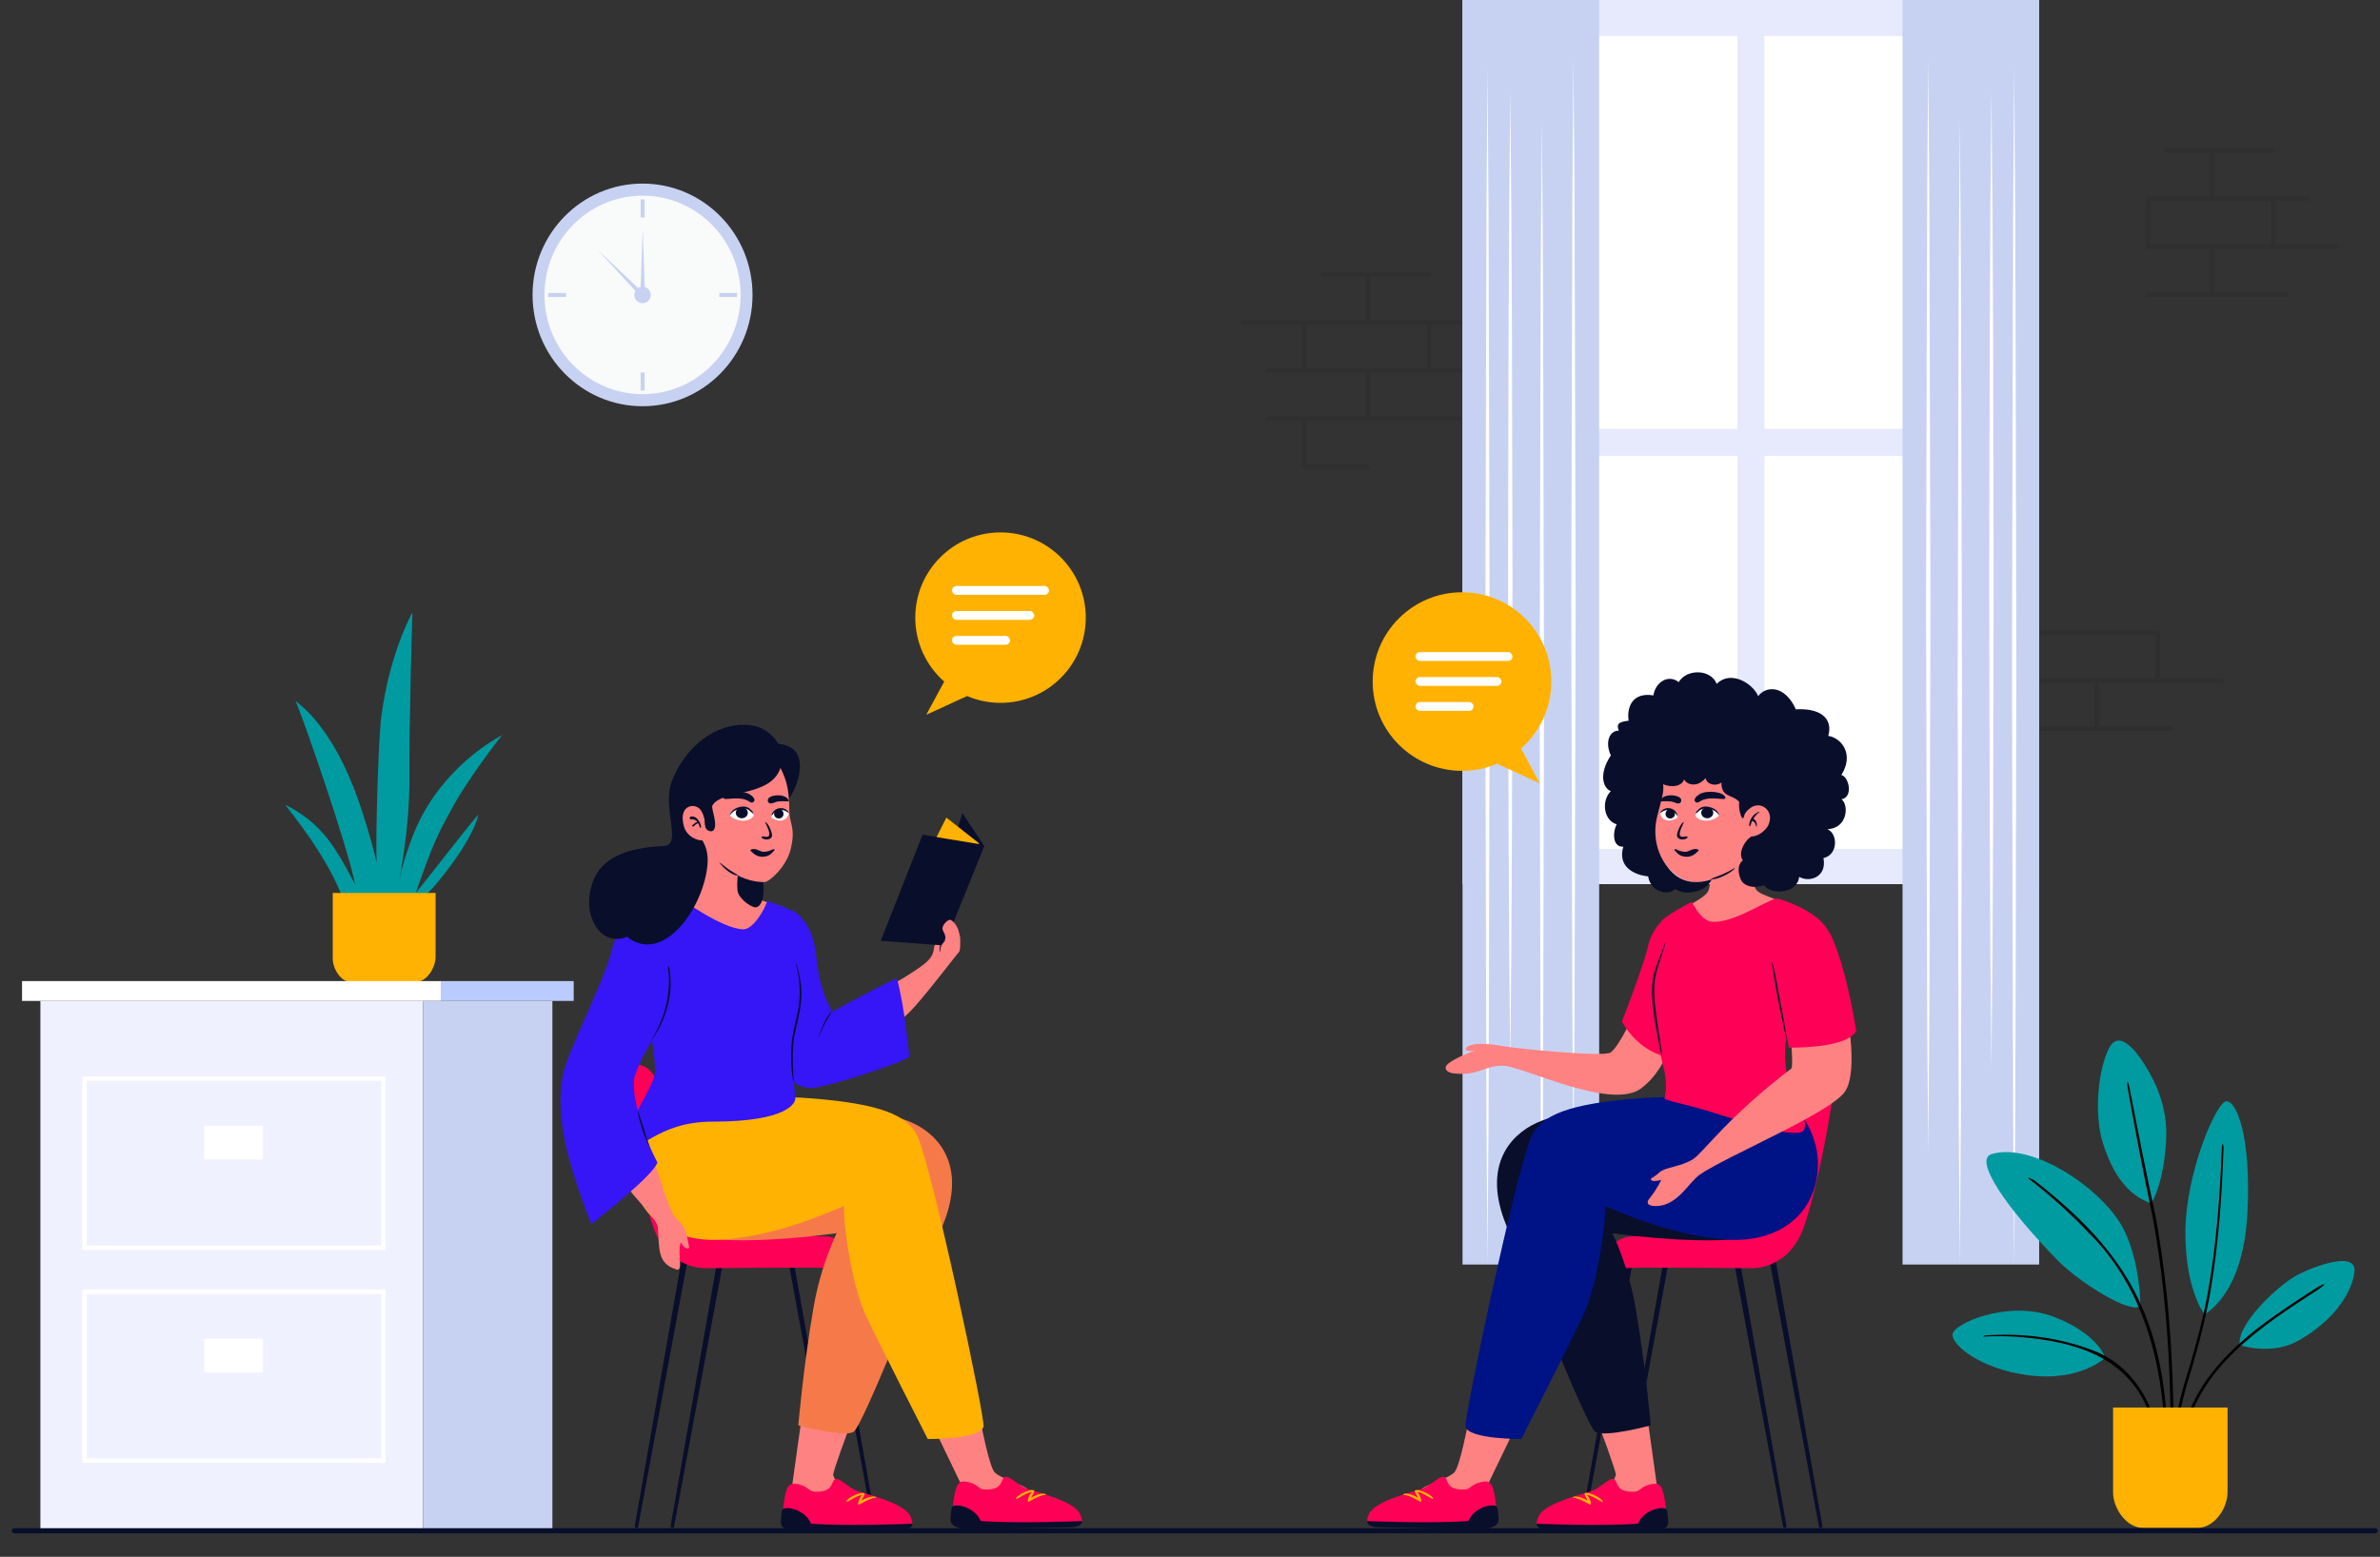 <svg viewBox="0 0 3240 2120" fill="none" xmlns="http://www.w3.org/2000/svg" xmlns:xlink="http://www.w3.org/1999/xlink" overflow="visible" width="3240px" height="2120px"><rect x="0" y="0" width="3240" height="2120" fill="#333333" stroke="none"/><g id="Master/Scenes/Socializing"><g id="Background"><path id="Bricks" fill-rule="evenodd" clip-rule="evenodd" d="M1948.48 374.001C1948.48 372.344 1947.14 371.001 1945.48 371.001L1800.53 371L1800.35 371.005C1798.78 371.096 1797.53 372.402 1797.53 374L1797.54 374.176C1797.63 375.751 1798.93 377 1800.53 377H1859.2V436.461L1692 436.462L1691.82 436.467C1690.25 436.558 1689 437.864 1689 439.462C1689 441.119 1690.34 442.462 1692 442.462L1772.28 442.461V501.925L1725.96 501.926L1725.78 501.931C1724.21 502.022 1722.96 503.328 1722.96 504.926L1722.96 505.102C1723.05 506.677 1724.36 507.926 1725.96 507.926L1859.2 507.925V567.385L1725.96 567.386L1725.78 567.391C1724.21 567.482 1722.96 568.788 1722.96 570.386C1722.96 572.042 1724.3 573.386 1725.96 573.386L1772.28 573.385L1772.28 635.85L1772.29 636.026C1772.38 637.601 1773.69 638.85 1775.28 638.85H1862.2L1862.38 638.845C1863.95 638.753 1865.2 637.447 1865.2 635.85L1865.2 635.673C1865.11 634.099 1863.8 632.85 1862.2 632.85L1778.28 632.849V573.387L1945.48 573.388L1945.52 573.386L2032.4 573.387L2032.58 573.382C2034.16 573.29 2035.4 571.984 2035.4 570.387L2035.4 570.21C2035.31 568.636 2034 567.387 2032.4 567.387L1865.2 567.386V507.926L2032.4 507.927L2032.58 507.922C2034.16 507.83 2035.4 506.524 2035.4 504.927C2035.4 503.27 2034.06 501.927 2032.4 501.927L1948.48 501.926V442.462L2032.4 442.463L2032.58 442.458C2034.16 442.366 2035.4 441.06 2035.4 439.463L2035.4 439.287C2035.31 437.712 2034 436.463 2032.4 436.463L1865.2 436.462V377L1945.48 377.001L1945.66 376.996C1947.24 376.904 1948.48 375.598 1948.48 374.001ZM1778.28 442.463H1942.48V501.925H1778.28V442.463Z" fill="black" fill-opacity="0.08"/><path id="Bricks " fill-rule="evenodd" clip-rule="evenodd" d="M2940.48 861.288C2940.39 859.713 2939.08 858.464 2937.49 858.464H2767.28L2767.11 858.469C2765.53 858.56 2764.28 859.866 2764.28 861.464L2764.28 925.36C2764 925.815 2763.84 926.352 2763.84 926.925L2763.84 927.102C2763.94 928.677 2765.24 929.925 2766.84 929.925L2851.2 929.926L2851.2 989.385L2766.84 989.385L2766.66 989.391C2765.09 989.482 2763.84 990.788 2763.84 992.385C2763.84 994.042 2765.18 995.385 2766.84 995.385L2955.16 995.386L2955.34 995.381C2956.91 995.29 2958.16 993.984 2958.16 992.386L2958.15 992.21C2958.06 990.635 2956.76 989.386 2955.16 989.386L2857.2 989.386V929.926L3024.4 929.926L3024.58 929.921C3026.16 929.83 3027.4 928.524 3027.4 926.926C3027.4 925.27 3026.06 923.926 3024.4 923.926L2940.48 923.926L2940.49 861.464L2940.48 861.288ZM2770.28 864.463H2934.48V923.925H2770.28V864.463Z" fill="black" fill-opacity="0.08"/><g id="window"><path id="Fill 1" fill-rule="evenodd" clip-rule="evenodd" d="M1991 1204H2776V0H1991V1204Z" fill="#E7EAFD"/><path id="Fill 2" fill-rule="evenodd" clip-rule="evenodd" d="M2034 584H2365V49H2034V584Z" fill="white"/><path id="Fill 3" fill-rule="evenodd" clip-rule="evenodd" d="M2402 584H2733V49H2402V584Z" fill="white"/><path id="Fill 4" fill-rule="evenodd" clip-rule="evenodd" d="M2034 1156H2365V621H2034V1156Z" fill="white"/><path id="Fill 5" fill-rule="evenodd" clip-rule="evenodd" d="M2402 1156H2733V621H2402V1156Z" fill="white"/><path id="Fill 6" fill-rule="evenodd" clip-rule="evenodd" d="M1991 1722H2177V0H1991V1722Z" fill="#C7D2F2"/><path id="Fill 7" fill-rule="evenodd" clip-rule="evenodd" d="M2140.54 268.126L2140.01 454.247L2139.01 826.5L2140 1198.75L2140.53 1384.88L2142 1571L2143.47 1384.88L2143.99 1198.75L2144.99 826.5L2143.99 454.247L2143.46 268.126L2142 82L2140.54 268.126Z" fill="white"/><path id="Fill 8" fill-rule="evenodd" clip-rule="evenodd" d="M2054.54 291.249L2053.7 457.503L2053 790L2053.69 1122.5L2054.53 1288.75L2056 1455L2057.47 1288.75L2058.31 1122.5L2059 790L2058.3 457.503L2057.46 291.249L2056 125L2054.54 291.249Z" fill="white"/><path id="Fill 9" fill-rule="evenodd" clip-rule="evenodd" d="M2097.54 359.622L2097.01 554.25L2096.01 943.5L2097 1332.75L2097.53 1527.38L2099 1722L2100.47 1527.38L2100.99 1332.75L2101.99 943.5L2100.99 554.25L2100.46 359.622L2099 165L2097.54 359.622Z" fill="white"/><path id="Fill 10" fill-rule="evenodd" clip-rule="evenodd" d="M2023.54 295.747L2023.01 499.5L2022 907L2023 1314.5L2023.53 1518.25L2025 1722L2026.47 1518.25L2026.99 1314.5L2028 907L2026.99 499.5L2026.46 295.747L2025 92L2023.54 295.747Z" fill="white"/><path id="Fill 11" fill-rule="evenodd" clip-rule="evenodd" d="M2590 1722H2776V0H2590V1722Z" fill="#C7D2F2"/><path id="Fill 12" fill-rule="evenodd" clip-rule="evenodd" d="M2623.54 268.126L2623.01 454.247L2622.01 826.5L2623.01 1198.75L2623.53 1384.88L2625 1571L2626.47 1384.88L2627 1198.75L2627.99 826.5L2626.99 454.247L2626.46 268.126L2625 82L2623.54 268.126Z" fill="white"/><path id="Fill 13" fill-rule="evenodd" clip-rule="evenodd" d="M2709.54 291.249L2708.71 457.503L2708 790L2708.7 1122.5L2709.54 1288.75L2711 1455L2712.47 1288.75L2713.31 1122.5L2714 790L2713.3 457.503L2712.46 291.249L2711 125L2709.54 291.249Z" fill="white"/><path id="Fill 14" fill-rule="evenodd" clip-rule="evenodd" d="M2666.54 359.622L2666.01 554.25L2665.01 943.5L2666.01 1332.75L2666.53 1527.38L2668 1722L2669.47 1527.38L2670 1332.75L2670.99 943.5L2669.99 554.25L2669.46 359.622L2668 165L2666.54 359.622Z" fill="white"/><path id="Fill 15" fill-rule="evenodd" clip-rule="evenodd" d="M2740.54 295.747L2740.01 499.5L2739.01 907L2740.01 1314.5L2740.53 1518.25L2742.01 1722L2743.47 1518.25L2744 1314.5L2744.99 907L2743.99 499.5L2743.46 295.747L2742.01 92L2740.54 295.747Z" fill="white"/></g><g id="Group 3"><path id="Fill 1_2" fill-rule="evenodd" clip-rule="evenodd" d="M1024.46 401.596C1024.46 485.32 957.42 553.192 874.724 553.192C792.036 553.192 725 485.32 725 401.596C725 317.872 792.036 250 874.724 250C957.42 250 1024.46 317.872 1024.46 401.596" fill="#C7D2F2"/><path id="Fill 3_2" fill-rule="evenodd" clip-rule="evenodd" d="M1008.22 401.596C1008.22 476.24 948.454 536.752 874.726 536.752C801.002 536.752 741.238 476.24 741.238 401.596C741.238 326.952 801.002 266.44 874.726 266.44C948.454 266.44 1008.22 326.952 1008.22 401.596" fill="#F9FAFA"/><path id="Fill 5_2" fill-rule="evenodd" clip-rule="evenodd" d="M885.905 401.596C885.905 407.844 880.901 412.912 874.725 412.912C868.553 412.912 863.549 407.844 863.549 401.596C863.549 395.344 868.553 390.276 874.725 390.276C880.901 390.276 885.905 395.344 885.905 401.596" fill="#C7D2F2"/><path id="Fill 7_2" fill-rule="evenodd" clip-rule="evenodd" d="M872.193 296.102H877.565V271.378H872.193V296.102Z" fill="#C7D2F2"/><path id="Fill 9_2" fill-rule="evenodd" clip-rule="evenodd" d="M872.193 531.958H877.565V507.234H872.193V531.958Z" fill="#C7D2F2"/><path id="Fill 10_2" fill-rule="evenodd" clip-rule="evenodd" d="M979.146 404.386H1003.56V398.946H979.146V404.386Z" fill="#C7D2F2"/><path id="Fill 11_2" fill-rule="evenodd" clip-rule="evenodd" d="M746.189 404.386H770.609V398.946H746.189V404.386Z" fill="#C7D2F2"/><path id="Fill 12_2" fill-rule="evenodd" clip-rule="evenodd" d="M871.926 397.68L874.93 311.968L877.938 397.68H871.926Z" fill="#C7D2F2"/><path id="Fill 13_2" fill-rule="evenodd" clip-rule="evenodd" d="M871.452 403.125L813.768 340.317L875.704 398.825L871.452 403.125Z" fill="#C7D2F2"/></g><path id="Bricks_2" fill-rule="evenodd" clip-rule="evenodd" d="M3097.48 205.001C3097.48 203.344 3096.14 202.001 3094.48 202.001L2949.53 202L2949.35 202.005C2947.78 202.096 2946.53 203.402 2946.53 205L2946.53 205.176C2946.63 206.751 2947.93 208 2949.53 208H3008.2V267.461L2923.84 267.462L2923.66 267.467C2922.09 267.558 2920.84 268.864 2920.84 270.462C2920.84 271.036 2921 271.572 2921.28 272.028V334.36C2921 334.816 2920.84 335.352 2920.84 335.926L2920.84 336.102C2920.94 337.677 2922.24 338.926 2923.84 338.926L3008.2 338.926L3008.2 398.385L2923.84 398.386L2923.66 398.391C2922.09 398.482 2920.84 399.788 2920.84 401.386C2920.84 403.042 2922.18 404.386 2923.84 404.386L3011.17 404.385L3011.2 404.387H3112.16L3112.34 404.382C3113.91 404.29 3115.16 402.984 3115.16 401.387L3115.15 401.21C3115.06 399.636 3113.76 398.387 3112.16 398.387L3014.2 398.386V338.926L3181.4 338.927L3181.58 338.922C3183.16 338.83 3184.4 337.524 3184.4 335.927C3184.4 334.27 3183.06 332.927 3181.4 332.927L3097.48 332.926V273.462L3141.65 273.463L3141.83 273.458C3143.4 273.366 3144.65 272.06 3144.65 270.463L3144.65 270.287C3144.55 268.712 3143.25 267.463 3141.65 267.463L3014.2 267.462V208L3094.48 208.001L3094.66 207.996C3096.24 207.904 3097.48 206.598 3097.48 205.001ZM2927.28 273.463H3091.48V332.925H2927.28V273.463Z" fill="black" fill-opacity="0.08"/><g id="Chair" transform="matrix(-1 0 0 1 2624 1281) scale(0.857 1)"><g id="Chair/Tall Chair 2"><g id="Group"><path id="Fill 4" fill-rule="evenodd" clip-rule="evenodd" d="M472.778 418.881C472.347 417.021 470.684 415.63 468.692 415.622H468.658L306.34 415.001L306.326 415C304.123 414.99 302.128 416.502 301.615 418.738L224.07 796.631C223.735 798.096 224.639 799.564 226.105 799.918C227.583 800.274 229.07 799.368 229.428 797.892L310.164 424.683L465.326 424.088L545.57 797.892C545.923 799.357 547.394 800.27 548.867 799.929C550.348 799.587 551.271 798.111 550.929 796.631L472.778 418.881Z" fill="#090E2B"/><path id="Fill 4 Copy" fill-rule="evenodd" clip-rule="evenodd" d="M415.778 418.881C415.347 417.021 413.684 415.63 411.692 415.622H411.658L249.34 415.001L249.326 415C247.123 414.99 245.128 416.502 244.615 418.738L167.07 796.631C166.735 798.096 167.639 799.564 169.105 799.918C170.583 800.274 172.07 799.368 172.428 797.892L253.164 424.683L408.326 424.088L488.57 797.892C488.923 799.357 490.394 800.27 491.867 799.929C493.348 799.587 494.271 798.111 493.929 796.631L415.778 418.881Z" fill="#090E2B"/><path id="Fill 1" fill-rule="evenodd" clip-rule="evenodd" d="M208.192 210.22C216.309 250.419 262.03 375.924 286.698 390.043C311.365 404.16 455.424 401.41 472.322 402.82C489.221 404.231 507.528 414.105 504.711 432.441C501.895 450.778 494.854 445.135 445.566 445.135C396.278 445.135 280.806 445.955 280.806 445.955C280.806 445.955 221.008 449.665 196.395 389.787C173.853 334.946 153.909 233.748 151.092 215.41C148.277 197.073 150.312 174.585 164.264 170.02C174.828 166.565 200.076 170.02 208.192 210.22Z" fill="#FF0057"/></g></g></g><g id="Medium Plants" transform="translate(2507 1281) scale(1 1)"><g id="Medium Plants/Plant 2"><g id="Group"><path id="Stroke 1" fill-rule="evenodd" clip-rule="evenodd" d="M406.803 497.181C406.803 497.181 406.967 439.989 384.935 394.657C358.751 340.781 261.687 273.421 204.251 290.605C178.783 298.225 225.803 365.529 294.291 435.445C323.127 464.885 394.071 509.649 406.803 497.181Z" fill="#009BA0"/><path id="Stroke 3" fill-rule="evenodd" clip-rule="evenodd" d="M421.713 357.689C421.713 357.689 439.453 330.365 441.961 268.729C443.857 222.017 423.569 186.181 413.057 169.493C401.249 150.745 378.033 119.737 364.125 146.317C350.213 172.905 342.689 234.117 355.837 275.813C368.985 317.505 389.709 347.309 421.713 357.689Z" fill="#009BA0"/><path id="Stroke 5" fill-rule="evenodd" clip-rule="evenodd" d="M358.753 567.896C358.753 567.896 325.157 601.052 253.773 591.7C190.125 583.36 150.489 551.244 151.005 536.364C151.521 521.484 226.893 488.564 288.465 512.016C350.037 535.472 358.753 567.896 358.753 567.896Z" fill="#009BA0"/><path id="Stroke 7" fill-rule="evenodd" clip-rule="evenodd" d="M494.288 509.052C494.288 509.052 467.392 475.288 468.116 395.232C468.836 315.176 510.168 219.824 523.62 218.644C537.08 217.468 557.756 264.712 552.588 369.136C549.86 424.252 535.212 481.204 494.288 509.052Z" fill="#009BA0"/><path id="Stroke 9" fill-rule="evenodd" clip-rule="evenodd" d="M541.948 550.732C541.948 550.732 584.816 565.308 621.388 544.912C673.396 515.904 697.2 474.356 698.268 448.916C699.332 423.476 644.836 441.98 619.304 455.936C593.58 469.996 537.932 522.18 541.948 550.732Z" fill="#009BA0"/><path id="Fill 11" fill-rule="evenodd" clip-rule="evenodd" d="M519.893 284.247C517.685 350.139 512.885 416.055 501.533 481.067C495.689 513.587 487.417 545.551 478.241 577.227C469.061 608.651 458.037 639.979 458.649 673.079C458.737 675.627 454.569 675.767 454.649 673.075C454.149 639.679 465.429 607.751 474.817 576.223C484.101 544.683 492.493 512.811 498.445 480.503C510.041 415.767 515.129 349.875 517.617 284.191C517.609 283.671 517.941 277.271 518.349 277.131C520.349 276.427 519.941 283.287 519.893 284.247" fill="black"/><path id="Fill 13" fill-rule="evenodd" clip-rule="evenodd" d="M392.035 200.806C403.379 259.058 415.027 318.022 427.575 376.062C445.439 473.958 451.863 573.674 452.179 673.074C452.203 675.534 448.151 675.77 448.179 673.074C447.863 573.934 441.455 474.43 423.643 376.814C411.311 318.79 400.023 259.638 389.667 201.25C389.519 200.534 388.231 191.906 389.563 192.214C390.159 192.35 391.903 200.022 392.035 200.806" fill="black"/><path id="Fill 15" fill-rule="evenodd" clip-rule="evenodd" d="M262.549 326.485C390.673 426.141 438.101 514.629 444.213 677.541C444.237 680.069 440.141 680.249 440.213 677.517C437.597 575.465 410.913 471.225 336.317 397.625C313.093 372.737 283.633 346.377 256.697 325.581C255.749 324.949 253.161 322.405 255.133 322.837C256.273 323.081 261.985 326.037 262.549 326.485" fill="black"/><path id="Fill 17" fill-rule="evenodd" clip-rule="evenodd" d="M195.421 537.618C245.741 533.874 297.157 540.266 344.261 558.79C392.969 577.422 423.685 626.006 431.613 676.074C432.045 678.562 428.153 679.366 427.677 676.782C412.425 589.798 353.069 554.202 270.493 542.762C245.709 539.158 218.237 537.422 193.205 539.158C192.113 539.294 194.193 537.698 195.421 537.618" fill="black"/><path id="Fill 19" fill-rule="evenodd" clip-rule="evenodd" d="M650.693 473.779C572.661 524.195 480.633 583.239 466.513 682.871C466.189 685.419 462.041 684.839 462.565 682.219C472.701 607.771 529.989 552.471 588.733 511.371C608.481 497.415 628.617 484.071 649.093 471.211C649.885 470.711 657.145 466.643 657.121 468.095C657.113 468.855 651.561 473.243 650.693 473.779" fill="black"/><path id="Stroke 21" fill-rule="evenodd" clip-rule="evenodd" d="M484.765 799.567H410.345C387.853 799.567 369.617 773.331 369.617 750.839V635.695H525.493V750.839C525.493 773.331 507.257 799.567 484.765 799.567Z" fill="#FFB201"/></g></g></g><g id="Medium Plants" transform="translate(111 537) scale(1 1)"><g id="Medium Plants/Plant 1"><g id="Group"><path id="Fill 1" fill-rule="evenodd" clip-rule="evenodd" d="M356.365 503.474C327.777 445.413 300.03 424.299 291.225 417.517C299.353 433.795 363.551 619.095 372.433 667.614C342.629 608.883 327.262 596.196 321.705 590.482C306.664 575.016 287.838 564.028 277 558.602C281.745 565.191 337.284 631.858 356.927 690.191L372.506 718H450.401C450.401 718 458.529 690.988 471.398 679.057C484.268 667.128 532.765 607.409 540.216 572.138C522.239 592.953 465.071 667.128 454.901 679.057C479.964 608.117 483.727 601.563 505.145 562.223C526.564 522.881 570.969 465.279 573 463.923C549.97 476.133 482.258 518.8 450.147 603.33C436.728 638.654 432.522 661.151 432.522 661.151C432.522 661.151 447.024 590.548 446.346 521.361C445.668 452.175 450.401 297 450.401 297C450.401 297 419.527 351.185 408.086 439.025C403.855 471.509 400.285 604.942 401.639 637.22C401.639 637.22 384.121 559.844 356.365 503.474Z" fill="#009BA0"/><path id="Fill 4" fill-rule="evenodd" clip-rule="evenodd" d="M455.622 800H365.883C352.693 800 342 781.764 342 768.532V679H482V766.029C482 780.583 470.13 800 455.622 800" fill="#FFB201"/></g></g></g><g id="Bubble 1"><path id="Fill 1_3" fill-rule="evenodd" clip-rule="evenodd" d="M1478.12 841.08C1478.12 905.16 1426.16 957.12 1362.04 957.12C1345.88 957.12 1330.52 953.8 1316.56 947.84L1260.96 973.36L1285.4 928.16C1261.24 906.92 1246 875.8 1246 841.08C1246 776.96 1297.96 725 1362.04 725C1426.16 725 1478.12 776.96 1478.12 841.08" fill="#FFB201"/><rect id="Rectangle" x="1296" y="798" width="132" height="12" rx="6" fill="white"/><rect id="Rectangle Copy" x="1296" y="832" width="112" height="12" rx="6" fill="white"/><rect id="Rectangle Copy 2" x="1296" y="866" width="79" height="12" rx="6" fill="white"/></g><g id="Bubble 2"><path id="Fill 4_2" fill-rule="evenodd" clip-rule="evenodd" d="M1868.68 928.121C1868.68 995.257 1923.12 1049.7 1990.3 1049.7C2007.23 1049.7 2023.32 1046.22 2037.95 1039.97L2096.2 1066.71L2070.6 1019.36C2095.91 997.101 2111.88 964.497 2111.88 928.121C2111.88 860.941 2057.43 806.501 1990.3 806.501C1923.12 806.501 1868.68 860.941 1868.68 928.121" fill="#FFB201"/><rect id="Rectangle Copy 3" x="1927" y="888" width="132" height="12" rx="6" fill="white"/><rect id="Rectangle Copy 4" x="1927" y="922" width="117" height="12" rx="6" fill="white"/><rect id="Rectangle Copy 5" x="1927" y="956" width="79" height="12" rx="6" fill="white"/></g><g id="Shelf"><path id="Fill 16" fill-rule="evenodd" clip-rule="evenodd" d="M55 2084H576V1363H55V2084Z" fill="#F0F1FF"/><path id="Fill 17" fill-rule="evenodd" clip-rule="evenodd" d="M30 1363H601V1336H30V1363Z" fill="white"/><path id="Fill 18" fill-rule="evenodd" clip-rule="evenodd" d="M601 1363H781V1336H601V1363Z" fill="#BACCFF"/><path id="Fill 19" fill-rule="evenodd" clip-rule="evenodd" d="M576 2084H752V1363H576V2084Z" fill="#C7D2F2"/><path id="Stroke 20 (Stroke)" fill-rule="evenodd" clip-rule="evenodd" d="M112 1466H525V1702H112V1466ZM118 1472V1696H519V1472H118Z" fill="white"/><path id="Fill 21" fill-rule="evenodd" clip-rule="evenodd" d="M278 1579H358V1533H278V1579Z" fill="white"/><path id="Stroke 23 (Stroke)" fill-rule="evenodd" clip-rule="evenodd" d="M112 1756H525V1992H112V1756ZM118 1762V1986H519V1762H118Z" fill="white"/><path id="Fill 24" fill-rule="evenodd" clip-rule="evenodd" d="M278 1869H358V1823H278V1869Z" fill="white"/></g><g id="Chair" transform="translate(721 1281) scale(0.857 1)"><g id="Chair/Tall Chair 2"><g id="Group"><path id="Fill 4" fill-rule="evenodd" clip-rule="evenodd" d="M472.778 418.881C472.347 417.021 470.684 415.63 468.692 415.622H468.658L306.34 415.001L306.326 415C304.123 414.99 302.128 416.502 301.615 418.738L224.07 796.631C223.735 798.096 224.639 799.564 226.105 799.918C227.583 800.274 229.07 799.368 229.428 797.892L310.164 424.683L465.326 424.088L545.57 797.892C545.923 799.357 547.394 800.27 548.867 799.929C550.348 799.587 551.271 798.111 550.929 796.631L472.778 418.881Z" fill="#090E2B"/><path id="Fill 4 Copy" fill-rule="evenodd" clip-rule="evenodd" d="M415.778 418.881C415.347 417.021 413.684 415.63 411.692 415.622H411.658L249.34 415.001L249.326 415C247.123 414.99 245.128 416.502 244.615 418.738L167.07 796.631C166.735 798.096 167.639 799.564 169.105 799.918C170.583 800.274 172.07 799.368 172.428 797.892L253.164 424.683L408.326 424.088L488.57 797.892C488.923 799.357 490.394 800.27 491.867 799.929C493.348 799.587 494.271 798.111 493.929 796.631L415.778 418.881Z" fill="#090E2B"/><path id="Fill 1" fill-rule="evenodd" clip-rule="evenodd" d="M208.192 210.22C216.309 250.419 262.03 375.924 286.698 390.043C311.365 404.16 455.424 401.41 472.322 402.82C489.221 404.231 507.528 414.105 504.711 432.441C501.895 450.778 494.854 445.135 445.566 445.135C396.278 445.135 280.806 445.955 280.806 445.955C280.806 445.955 221.008 449.665 196.395 389.787C173.853 334.946 153.909 233.748 151.092 215.41C148.277 197.073 150.312 174.585 164.264 170.02C174.828 166.565 200.076 170.02 208.192 210.22Z" fill="#FF0057"/></g></g></g><path id="Floor" d="M3233.5 2081C3235.43 2081 3237 2082.57 3237 2084.5C3237 2086.37 3235.54 2087.9 3233.69 2087.99L3233.5 2088H19.5C17.567 2088 16 2086.43 16 2084.5C16 2082.63 17.464 2081.1 19.308 2081.01L19.5 2081H3233.5Z" fill="#090E2B"/></g><g id="Master/Character/Sitting [colors]" transform="translate(502 589) scale(1 1)"><g id="Master/Character/Sitting [colors]"><g id="Lower Body/Sitting" transform="translate(179 940) scale(1 1)"><g id="Lower Body/Sitting/On Chair 3"><path id="Fill 3" fill-rule="evenodd" clip-rule="evenodd" d="M410.615 399.5C410.615 399.5 400.358 471.95 396.172 502.906C391.95 534.126 467.049 503.737 467.049 503.737C467.049 503.737 453.51 484.443 453.305 479.158C453.101 473.871 476.219 412 476.219 412L410.615 399.5Z" fill="#ff8282"/><path id="Fill 5" fill-rule="evenodd" clip-rule="evenodd" d="M561.036 4.57764e-05C597.898 16.848 635.154 59.389 602.589 139.129C570.025 218.869 493.394 411.873 481.35 420.555C469.306 429.239 405.785 412 405.785 412C405.785 412 412.733 330.945 426.535 251.243C436.642 192.88 457.953 150.326 457.953 150.326C457.953 150.326 286.541 174.784 243.983 146.076C188.125 108.397 229.481 6.861 261.586 -5.711C302.859 -21.871 490.855 -32.076 561.036 4.57764e-05Z" fill="#F67A49"/><path id="Fill 17" fill-rule="evenodd" clip-rule="evenodd" d="M559.105 537.55C553.719 520.869 514.662 509.853 486.46 501.514C476.967 498.706 463.703 484.835 457.546 485.001C448.582 485.245 457.367 503.898 427.363 502.274C419.419 501.845 418.852 493.484 401.592 491.581C398.787 491.273 394.499 490.728 390.796 497.394C388.732 501.111 380.282 534.664 388.578 548.345C446.664 549.846 506.413 548.363 558.02 547.882C563.06 547.834 560.482 541.819 559.105 537.55" fill="#FF0057"/><path id="Fill 1" fill-rule="evenodd" clip-rule="evenodd" d="M654.971 412C654.971 412 665.531 466.51 672.596 475.378C679.663 484.243 716.329 494.221 717.975 499.698C719.619 505.175 639.821 518 639.821 518L591 416.698L654.971 412Z" fill="#ff8282"/><path id="Fill 10" fill-rule="evenodd" clip-rule="evenodd" d="M790.105 534.55C784.719 517.87 745.662 506.853 717.46 498.513C707.967 495.706 694.703 481.834 688.546 482.001C679.582 482.244 688.367 500.898 658.363 499.274C650.42 498.845 649.853 490.483 632.592 488.581C629.787 488.272 625.499 487.728 621.796 494.393C619.732 498.11 611.282 531.663 619.578 545.346C677.664 546.846 737.413 545.362 789.02 544.881C794.06 544.833 791.482 538.818 790.105 534.55" fill="#FF0057"/><path id="Fill 15" fill-rule="evenodd" clip-rule="evenodd" d="M722.705 510.43C726.392 503.004 728.005 501.713 726.433 500.544C722.673 497.748 703.571 506.385 702.07 511.523C700.945 515.374 713.664 504.229 723.821 502.566C719.659 506.366 715.779 518.02 719.874 515.696C739.827 504.382 742.974 507.006 742.999 506.586C743.117 504.585 735.566 502.967 722.705 510.43" fill="#FFB201"/><path id="Fill 7" fill-rule="evenodd" clip-rule="evenodd" d="M180.128 77C192.092 138.955 247.292 161.212 295.191 159.362C368.357 156.536 442.941 124.042 468.153 113.183C465.932 129.164 477.806 220.025 497.63 262.074C517.453 304.124 582.01 430.62 582.01 430.62C582.01 430.62 654.852 431.05 657.967 413.369C660.016 401.738 591.632 76.85 569.01 20.596C556.02 -11.708 513.977 -25.649 427.502 -33C340.648 -40.383 214.032 -26.772 214.032 -26.772C214.032 -26.772 168.163 15.045 180.128 77Z" fill="#FFB201"/><path id="Fill 22" fill-rule="evenodd" clip-rule="evenodd" d="M491.705 514.43C495.392 507.005 497.005 505.714 495.432 504.544C491.672 501.749 472.571 510.385 471.07 515.522C469.945 519.373 482.664 508.228 492.821 506.566C488.659 510.367 484.778 522.019 488.874 519.697C508.827 508.381 511.974 511.006 511.999 510.585C512.117 508.585 504.566 506.966 491.705 514.43" fill="#FFB201"/><path id="Fill 19" fill-rule="evenodd" clip-rule="evenodd" d="M546.831 554.392L407.016 556.858C397.662 557.232 383.67 554.015 382.317 546.244C381.306 540.438 383.554 527.796 384.02 526.955C387.277 521.095 415.032 526.039 423.117 545.828C474.131 549.65 561.008 545.913 561.008 545.913C561.008 545.913 562.312 553.594 546.831 554.392" fill="#090E2B"/><path id="Fill 12" fill-rule="evenodd" clip-rule="evenodd" d="M777.721 550.785L637.906 553.251C628.553 553.625 614.56 550.409 613.207 542.638C612.197 536.832 614.444 524.19 614.911 523.349C618.167 517.489 645.922 522.433 654.007 542.222C705.021 546.044 791.899 542.307 791.899 542.307C791.899 542.307 793.202 549.988 777.721 550.785" fill="#090E2B"/></g></g><g id="Upper Body/Sitting" transform="translate(243 170) scale(1 1.001)"><g id="Upper Body/Sitting/Reading Book 2"><path id="Fill 1" fill-rule="evenodd" clip-rule="evenodd" d="M459 586.835C459 586.835 477.747 576.826 489.004 569.662C514.007 553.749 524.308 546.821 526.267 533.245C529.139 513.38 537.723 513.255 544.722 513.255C548.822 513.255 558.433 509.137 561.715 515.821C561.558 521.017 562.966 534.246 560.668 536.609C557.117 540.26 526.505 581.162 500.906 610.395C484.809 628.777 468.591 639 468.591 639L459 586.835Z" fill="#ff8282"/><path id="Fill 3" fill-rule="evenodd" clip-rule="evenodd" d="M366.211 542.747C371.032 593.151 385.462 610.403 387.46 618.356C387.46 618.356 449.072 584.537 475.967 572.798C486.738 611.411 492.253 675.202 493 678.947C486.274 687.188 369.516 724.697 356.83 721.846C352.718 720.921 330.896 722.637 324.729 691.158C311.553 623.897 315.774 503.983 333.203 480C333.203 480 361.391 492.343 366.211 542.747Z" fill="#3615F6"/><path id="Fill 5" fill-rule="evenodd" clip-rule="evenodd" d="M510.97 377.282L454 521.593L540.179 528L595 392.763L565.218 348L553.789 384.438L510.97 377.282Z" fill="#090E2B"/><path id="Fill 8" fill-rule="evenodd" clip-rule="evenodd" d="M208.79 448.407C205.996 461.317 156 471.803 156 471.803C156 471.803 252.987 531.328 269.715 527.854C300.561 521.448 315.341 490.274 321 475.481C304.183 471.025 285.38 464.806 274.396 459.875C263.412 454.944 268.562 418.737 267.89 400.337C245.136 395.831 213.128 387 213.128 387C213.128 387 211.584 435.496 208.79 448.407Z" fill="#ff8282"/><path id="Fill 10" fill-rule="evenodd" clip-rule="evenodd" d="M181.313 464C181.313 464 237.839 505.314 266.697 505.992C280.837 506.324 296.733 477.514 299.529 467.33C314.882 472.441 329.686 478.287 337.082 483.047C342.982 507.574 348.969 563.684 347.868 586.969C346.814 609.287 332.147 652.367 333.15 671.17C333.831 683.959 334.198 700.833 337.78 735.307C338.481 742.053 327.187 767.63 225 767.63C147.189 767.63 124.667 813.744 102.066 803.521C100.041 784.647 145.485 719.853 146.653 701.681C147.82 683.508 140.963 650.47 138.506 625.831C136.051 601.194 117.207 498.743 121.295 487.954C125.383 477.166 181.313 464 181.313 464Z" fill="#3615F6"/><path id="Fill 12" fill-rule="evenodd" clip-rule="evenodd" d="M175.618 899.32C181.882 905.36 184.925 908.522 187.253 914.186C190.483 922.042 191.504 931.883 192.387 934.727C195.669 945.306 184.841 938.985 182.011 931.782C176.441 944.988 185.33 971.384 176.441 968.827C150 961.219 152.726 941.884 150.455 910.933C149.659 900.08 114.564 866.761 109.173 856.524C106.309 851.082 139.842 817.789 145.596 825.024C151.348 832.259 164.153 888.261 175.618 899.32Z" fill="#ff8282"/><path id="Fill 15" fill-rule="evenodd" clip-rule="evenodd" d="M140.305 476C140.305 476 99.453 487.046 88.515 532.694C77.577 578.341 25.982 673.819 20.595 707.48C12.035 760.963 24.535 814.963 59.857 907C73.851 896.87 145.806 838.849 149.973 823.092C133.448 792.882 115.756 738.588 117.974 712.33C120.191 686.071 163.118 632.608 165.604 600.99C169.19 555.359 140.305 476 140.305 476Z" fill="#3615F6"/><path id="Fill 17" fill-rule="evenodd" clip-rule="evenodd" d="M538.848 508.083C546.835 522.301 537.403 521.61 535.367 529.294C531.372 544.354 561.348 532.698 561.348 532.698C561.348 532.698 562.367 521.611 561.857 517.213C560.861 508.618 557.742 498.267 549.454 493.233C546.362 491.355 534.999 501.231 538.848 508.083" fill="#ff8282"/><path id="Fill 19" fill-rule="evenodd" clip-rule="evenodd" d="M373.721 642.745C373.322 643.718 370.094 651.113 369.01 652.99C368.651 653.612 377.84 626.346 386.831 618.082C387.234 617.714 386.822 618.671 386.559 619.173C382.602 626.719 377.072 634.566 373.721 642.745Z" fill="#090E2B"/><path id="Fill 21" fill-rule="evenodd" clip-rule="evenodd" d="M333.7 653.075C335.444 640.668 339.084 628.614 341.483 616.399C345.26 596.044 344.134 574.374 339 555.113C338.937 554.888 338.261 552.059 338.451 552.002C338.641 551.945 339.698 554.658 339.762 554.91C351.841 595.672 344.067 614.726 335.865 653.421C334.061 666.802 333.883 683.712 334.783 700.528C335.034 705.222 335.107 710.35 335.557 712.754C335.697 713.502 335.727 713.881 335.656 713.979C335.473 714.232 334.661 712.233 333.7 705.459C331.462 689.686 331.405 668.458 333.7 653.075Z" fill="#090E2B"/><path id="Fill 23" fill-rule="evenodd" clip-rule="evenodd" d="M166.035 557.922C172.615 592.82 162.18 628.247 142.079 656.934C141.873 657.237 142.11 656.413 142.325 656.063C157.693 630.152 167.002 601.607 165.512 571.031C165.303 566.722 164.886 560.52 164.404 556.258C164.28 555.369 165.899 556.989 166.035 557.922" fill="#090E2B"/><path id="Fill 25" fill-rule="evenodd" clip-rule="evenodd" d="M138.871 800.493C139.917 803.568 134.376 792.007 131.079 783.18C128.154 773.278 123.615 761.392 123 752C128.857 767.664 133.46 784.588 138.871 800.493Z" fill="#090E2B"/><path id="Fill 27" fill-rule="evenodd" clip-rule="evenodd" d="M534.71 536.51C532.455 529.677 535.929 525.431 540.109 521.812C540.587 521.4 541.506 520.483 541.947 520.025C542.126 519.839 541.813 520.735 541.602 521.126C539.867 524.325 536.277 526.327 535.234 531.94C535.074 532.795 535.439 538.718 534.71 536.51" fill="#090E2B"/><path id="Fill 29" fill-rule="evenodd" clip-rule="evenodd" d="M543.342 354L530 380.508L587.323 390L588 389.103L543.342 354Z" fill="#FFB201"/></g></g><g id="Head" transform="translate(341 346) scale(1 1)"><g id="Head/Long Hair Dark"><path id="hair" fill-rule="evenodd" clip-rule="evenodd" d="M202.96 77.862C181.85 79.518 184.201 108.083 184.201 108.083L160.791 233.742L164.171 235.861C164.171 235.861 157.941 270.761 161.916 281.312C164.689 288.675 176.166 298.498 184.156 300.446C187.906 301.36 191.248 298.459 193.299 294.225C205.503 269.035 175.322 218.202 216.652 184.725C225.03 165.651 231.832 150.83 233.996 147.83C241.022 138.089 269.219 72.663 202.96 77.862" fill="#090E2B"/><path id="face" fill-rule="evenodd" clip-rule="evenodd" d="M231.595 169.854C231.717 186.9 240.727 192.188 233.169 222.16C227.297 245.445 204.337 266.222 197.588 266.222C160.591 266.222 132.306 237.766 116.041 222.16C99.777 206.554 83.932 173.964 94.988 136.896C106.042 99.828 189.094 48.646 217.223 106.107C225.869 123.768 231.336 133.563 231.595 169.854Z" fill="#ff8282"/><path id="hair_2" fill-rule="evenodd" clip-rule="evenodd" d="M130.088 181.782C128.9 173.987 126.062 165.705 126.54 162.536C137.808 137.905 220.052 153.862 221.618 97.645C222.223 75.952 202.498 58.03 185.931 54.003C144.836 44.013 94.047 71.779 71.695 128.653C57.548 164.645 86.504 215.853 60.752 217.008C-17.47 220.517 -34.657 251.486 -39.87 280.62C-46.477 317.555 -23.396 354.421 10.579 340.636C59.739 379.877 115.696 300.615 120.223 241.305C123 204.916 95.79 197.483 100.679 184.511C105.053 175.351 110.514 161.82 115.925 179.974C116.697 182.567 115.729 189.835 118.073 193.201C121.485 198.102 126.864 197.637 128.625 195.291C130.94 192.207 130.899 187.108 130.088 181.782Z" fill="#090E2B"/><path id="ear" fill-rule="evenodd" clip-rule="evenodd" d="M115.313 181.264C114.883 173.3 111.137 163.343 100.53 162.562C94.807 162.14 82.16 166.579 87.755 189.184C91.797 205.508 108.376 210.145 113.018 209.26C121.327 207.677 115.947 193.049 115.313 181.264" fill="#ff8282"/><path id="Fill 11" fill-rule="evenodd" clip-rule="evenodd" d="M160.046 257.312C155.325 256.324 150.368 253.273 146.542 250.168C143.423 247.637 138.642 242.711 136.488 240.103C135.462 238.861 137.141 239.973 138.77 241.136C140.929 242.677 148.163 248.846 155.415 252.959C156.316 253.47 161.281 256.317 161.24 256.832C161.212 257.176 160.748 257.459 160.046 257.312" fill="#090E2B"/><path id="Fill 13" fill-rule="evenodd" clip-rule="evenodd" d="M97.677 177.008C95.094 177.191 95.626 181.256 98.164 180.777C101.588 180.131 104.414 181.805 106.42 184.354C103.983 184.647 101.342 187.222 99.649 188.594C98.43 189.716 100.297 191.549 101.398 190.318C102.41 189.22 103.595 188.114 104.817 187.249C105.636 186.705 106.519 186.111 107.422 186.166C107.525 186.194 107.62 186.248 107.715 186.311C108.651 188.003 109.286 189.878 109.569 191.654C114.825 195.795 108.33 174.422 97.677 177.008" fill="#090E2B"/></g></g><g id="Expressions" transform="translate(462 479) scale(1 1)"><g id="Expressions/Smile"><g id="eye1"><path id="Fill 1" fill-rule="evenodd" clip-rule="evenodd" d="M21.076 18.179C22.852 10.197 46.225 7.398 56.51 13.579C60.066 15.692 66.67 21.497 60.823 24.657C59.279 25.329 57.779 24.64 56.51 23.821C42.492 14.079 19.838 23.744 21.076 18.179Z" fill="#090E2B"/><path id="Fill 6" fill-rule="evenodd" clip-rule="evenodd" d="M40.038 32.611C34.75 34.111 30.217 38.361 29.796 41.883C29.541 44.011 37.891 49.12 45.944 49.517C56.538 50.038 61.878 44.299 61.859 42.465C61.146 36.915 54.755 28.437 40.038 32.611Z" fill="white"/><path id="Fill 8" fill-rule="evenodd" clip-rule="evenodd" d="M56.425 35.769C48.282 29.615 35.67 33.625 29.796 41.883C29.459 42.311 29.556 41.234 29.79 40.743C32.624 34.796 37.737 31.989 43.665 30.765C47.232 30.028 50.558 29.968 54.037 31.526C55.382 32.127 57.758 33.959 59.594 36.031C61.026 37.646 62.232 40.415 60.575 39.436C59.278 38.669 57.505 36.586 56.425 35.769Z" fill="#090E2B"/><path id="Fill 10" fill-rule="evenodd" clip-rule="evenodd" d="M45.841 46.276C50.368 46.276 54.038 42.928 54.038 38.797C54.038 34.667 50.368 31.318 45.841 31.318C41.314 31.318 37.644 34.667 37.644 38.797C37.644 42.928 41.314 46.276 45.841 46.276Z" fill="#090E2B"/></g><g id="eye2"><path id="Fill 4" fill-rule="evenodd" clip-rule="evenodd" d="M104.459 16.861C107.813 18.349 112.278 23.287 108.561 23.287C104.844 23.287 96.794 22.233 91.397 24.46C89.512 24.942 88.081 25.864 86.188 26.089C81.88 26.928 79.54 21.769 82.585 18.649C86.026 15.125 97.643 13.454 104.459 16.861Z" fill="#090E2B"/><path id="Fill 12" fill-rule="evenodd" clip-rule="evenodd" d="M100.659 49.234C106.03 47.986 110.047 43.115 109.593 39.477C108.707 34.654 99.422 31.576 94.221 34.209C89.07 36.816 85.847 42.641 86.263 44.941C86.864 46.532 95.17 50.511 100.659 49.234Z" fill="white"/><path id="Fill 14" fill-rule="evenodd" clip-rule="evenodd" d="M96.215 46.606C99.753 46.606 102.621 43.852 102.621 40.456C102.621 37.059 100.6 33.849 96.215 34.306C92.696 34.672 89.808 37.059 89.808 40.456C89.808 43.852 92.677 46.606 96.215 46.606Z" fill="#090E2B"/><path id="Fill 22" fill-rule="evenodd" clip-rule="evenodd" d="M86.454 41.638C88.483 34.064 97.644 30.169 104.889 33.755C105.909 34.287 107.565 35.481 108.805 36.923C109.946 38.253 109.797 38.95 109.331 38.812C108.559 38.582 106.926 37.117 105.599 36.487C98.889 33.304 91.908 35.09 86.797 42.559C86.546 42.946 86.308 42.075 86.454 41.638" fill="#090E2B"/></g><path id="nose" fill-rule="evenodd" clip-rule="evenodd" d="M86.988 70.339C86.013 75.257 79.969 75.736 76.032 74.621C72.832 73.715 72.003 71.851 73.085 71.254C74.848 70.28 80.5 72.989 82.586 70.403C86.305 65.791 74.891 48.835 78.518 51.559C83.31 55.16 87.638 67.056 86.988 70.339Z" fill="#090E2B"/><path id="Fill 18" fill-rule="evenodd" clip-rule="evenodd" d="M89.639 90.582C88.871 91.16 87.068 93.546 85.245 95.062C81.144 98.47 74.474 99.253 70.544 98.47C63.156 96.997 59.959 92.178 58.007 90.859C56.054 89.539 59.72 87.844 62.525 88.093C65.33 88.342 67.212 89.156 72.565 91.459C76.02 92.945 83.831 90.859 86.038 89.539C90.248 87.022 91.511 89.172 89.639 90.582Z" fill="#090E2B"/></g></g><g id="Facial Accesories" transform="translate(459 529) scale(120 110)"><g id="Facial Accesories/None" stroke="none" stroke-width="1" fill="none" fill-rule="evenodd" fill-opacity="0"/></g><g id="Glass" transform="translate(462 484) scale(120 75)"><g id="Glass/None" stroke="none" stroke-width="1" fill="none" fill-rule="evenodd" fill-opacity="0"/></g></g></g><g id="Master/Character/Sitting [colors]" transform="matrix(-1 0 0 1 2832 589) scale(1 1)"><g id="Master/Character/Sitting [colors]"><g id="Lower Body/Sitting" transform="translate(179 940) scale(1 1)"><g id="Lower Body/Sitting/On Chair 1"><path id="Fill 3" fill-rule="evenodd" clip-rule="evenodd" d="M410.615 399.5C410.615 399.5 400.358 471.95 396.172 502.906C391.95 534.126 467.049 503.737 467.049 503.737C467.049 503.737 453.51 484.443 453.305 479.158C453.101 473.871 476.219 412 476.219 412L410.615 399.5Z" fill="#ff8282"/><path id="Fill 5" fill-rule="evenodd" clip-rule="evenodd" d="M561.036 0C597.898 16.848 635.154 59.389 602.589 139.129C570.025 218.869 493.394 411.872 481.35 420.555C469.306 429.239 405.785 412 405.785 412C405.785 412 412.733 330.944 426.535 251.243C436.642 192.88 457.953 150.326 457.953 150.326C457.953 150.326 286.541 174.784 243.983 146.076C188.125 108.397 229.481 6.861 261.586 -5.711C302.859 -21.871 490.855 -32.076 561.036 0Z" fill="#090E2B"/><path id="Fill 17" fill-rule="evenodd" clip-rule="evenodd" d="M559.105 537.55C553.719 520.869 514.662 509.853 486.46 501.514C476.967 498.706 463.703 484.835 457.546 485.001C448.582 485.245 457.367 503.898 427.363 502.274C419.419 501.845 418.852 493.484 401.592 491.581C398.787 491.273 394.499 490.728 390.796 497.394C388.732 501.111 380.282 534.664 388.578 548.345C446.664 549.846 506.413 548.363 558.02 547.882C563.06 547.834 560.482 541.819 559.105 537.55" fill="#FF0057"/><path id="Fill 1" fill-rule="evenodd" clip-rule="evenodd" d="M654.971 412C654.971 412 665.531 466.51 672.596 475.378C679.663 484.243 716.329 494.221 717.975 499.698C719.619 505.175 639.821 518 639.821 518L591 416.698L654.971 412Z" fill="#ff8282"/><path id="Fill 10" fill-rule="evenodd" clip-rule="evenodd" d="M790.105 534.55C784.719 517.87 745.662 506.853 717.46 498.513C707.967 495.706 694.703 481.834 688.546 482.001C679.582 482.244 688.367 500.898 658.363 499.274C650.42 498.845 649.853 490.483 632.592 488.581C629.787 488.272 625.499 487.728 621.796 494.393C619.732 498.11 611.282 531.663 619.578 545.346C677.664 546.846 737.413 545.362 789.02 544.881C794.06 544.833 791.482 538.818 790.105 534.55" fill="#FF0057"/><path id="Fill 15" fill-rule="evenodd" clip-rule="evenodd" d="M722.705 510.43C726.392 503.004 728.005 501.713 726.433 500.544C722.673 497.748 703.571 506.385 702.07 511.523C700.945 515.374 713.664 504.229 723.821 502.566C719.659 506.366 715.779 518.02 719.874 515.696C739.827 504.382 742.974 507.006 742.999 506.586C743.117 504.585 735.566 502.967 722.705 510.43" fill="#FFB201"/><path id="Fill 7" fill-rule="evenodd" clip-rule="evenodd" d="M180.128 77C192.092 138.955 247.292 161.212 295.191 159.362C368.357 156.536 442.941 124.042 468.153 113.183C465.932 129.164 477.806 220.025 497.63 262.074C517.453 304.124 582.01 430.62 582.01 430.62C582.01 430.62 654.852 431.05 657.967 413.369C660.016 401.738 591.632 76.85 569.01 20.596C556.02 -11.708 513.977 -25.649 427.502 -33C340.648 -40.383 214.032 -26.772 214.032 -26.772C214.032 -26.772 168.163 15.045 180.128 77Z" fill="#001386"/><path id="Fill 22" fill-rule="evenodd" clip-rule="evenodd" d="M491.705 514.43C495.392 507.005 497.005 505.714 495.432 504.544C491.672 501.749 472.571 510.385 471.07 515.522C469.945 519.373 482.664 508.228 492.821 506.566C488.659 510.367 484.778 522.019 488.874 519.697C508.827 508.381 511.974 511.006 511.999 510.585C512.117 508.585 504.566 506.966 491.705 514.43" fill="#FFB201"/><path id="Fill 19" fill-rule="evenodd" clip-rule="evenodd" d="M546.831 554.391L407.016 556.857C397.662 557.231 383.67 554.014 382.317 546.243C381.306 540.437 383.554 527.795 384.02 526.954C387.277 521.094 415.032 526.038 423.117 545.827C474.131 549.649 561.008 545.912 561.008 545.912C561.008 545.912 562.312 553.593 546.831 554.391" fill="#090E2B"/><path id="Fill 12" fill-rule="evenodd" clip-rule="evenodd" d="M777.721 550.785L637.906 553.251C628.553 553.625 614.56 550.409 613.207 542.638C612.197 536.832 614.444 524.19 614.911 523.349C618.167 517.489 645.922 522.433 654.007 542.222C705.021 546.044 791.899 542.307 791.899 542.307C791.899 542.307 793.202 549.988 777.721 550.785" fill="#090E2B"/></g></g><g id="Upper Body/Sitting" transform="translate(243 170) scale(1 1.001)"><g id="Upper Body/Sitting/Talking 1"><path id="hand-2" fill-rule="evenodd" clip-rule="evenodd" d="M362.489 617C362.489 617 384.103 664.926 396.435 673.598C405.517 679.985 523.763 668.406 542.123 665.045C585.762 657.056 592.887 666.285 593.503 668.042C595.379 673.396 581.113 670.761 581.113 670.761C581.113 670.761 604.12 679.048 615.711 687.369C627.301 695.691 617.037 701.073 611.48 701.791C576.264 706.337 569.899 691.506 543.185 691.506C517.573 691.506 396.435 752.868 355.238 722.62C312.407 691.171 304 624.652 304 624.652L362.489 617Z" fill="#ff8282"/><path id="neck" fill-rule="evenodd" clip-rule="evenodd" d="M263.651 454.265C268.848 464.274 299.509 477.963 299.509 477.963L305 507.345L191.16 519C177.987 516.086 141.022 488.786 149.157 477.963C157.292 467.139 192.987 460.552 198.228 452.109C208.291 435.901 210.13 402.951 209.853 390.505C209.853 387.414 263.861 399.517 263.861 399.517C263.861 399.517 257.124 441.695 263.651 454.265Z" fill="#ff8282"/><path id="Cloth-2" fill-rule="evenodd" clip-rule="evenodd" d="M311.871 484C315.299 486.751 338.905 496.688 346.235 532.2C348.874 544.981 365.933 592.818 381 631.516C366.805 656.26 347.035 671.348 326.112 678L288 592.131C288 592.131 310.684 494.905 311.871 484" fill="#FF0057"/><path id="Cloth-1" fill-rule="evenodd" clip-rule="evenodd" d="M259.138 495.597C273.537 494.042 285.307 469.467 285.759 468.918C286.211 468.37 317.26 484.923 326.982 494.282C336.768 668.266 329.761 667.298 326.678 684.212C325.25 692.045 317.265 712.582 323.042 735.677C323.856 738.925 294.612 743.442 262.74 753.478C208.08 770.689 136.867 793.552 132.509 777.615C129.926 768.169 134.05 759.163 137.985 753.478C142.502 746.949 174.642 688.3 149.322 625.758C134.807 607.441 100.172 590.084 93.405 538.931C90.082 513.813 108.114 496.362 114.391 491.171C135.364 473.828 168.545 463.572 170.78 464.014C184.22 466.673 230.649 498.675 259.138 495.597Z" fill="#FF0057"/><path id="Fill 15" fill-rule="evenodd" clip-rule="evenodd" d="M322.559 525.141C327.171 538.985 333.685 552.507 337.401 566.628C339.833 576.132 340.305 586.27 339.84 596.026C338.872 617.178 335.133 638.218 330.972 658.937C328.852 669.487 327.668 675.898 326.991 677.557C326.071 679.808 326.346 673.486 328.908 658.576C331.465 641.616 334.641 622.505 336.287 605.569C337.523 592.869 337.317 578.929 334.532 566.404C332.006 555.372 328.063 545.559 324.683 534.719C324.488 533.208 320.577 523.738 322.559 525.141" fill="#090E2B"/><path id="hand-1" fill-rule="evenodd" clip-rule="evenodd" d="M151.918 646.297C151.918 646.297 147.221 690.716 150.325 695.33C236.83 760.949 270.237 809.908 284.292 818.749C300.955 829.227 322.715 829.635 329.871 836.625C335.437 842.064 341.444 844.626 341.517 845.442C342.029 851.126 327.469 846.917 327.469 846.917C327.469 846.917 333.939 860.725 343.129 871.677C352.317 882.627 336.613 882.841 331.049 882.303C303.961 879.683 289.253 849.502 274.805 839.565C238.296 814.46 98.774 756.532 77.738 727.285C56.701 698.037 77.738 603.315 77.738 603.315L151.918 646.297Z" fill="#ff8282"/><path id="Cloth-3" fill-rule="evenodd" clip-rule="evenodd" d="M62 644.158C73.114 664.703 128.055 667 153.931 667C153.931 667 155.509 653.409 160.581 634.375C166.977 610.374 98.004 511 98.004 511C83.531 539.849 71.141 588.408 62 644.158Z" fill="#FF0057"/><path id="Fill 17" fill-rule="evenodd" clip-rule="evenodd" d="M157.005 653.762C156.967 653.083 157.149 650.363 157.267 649.588C161.113 624.206 163.459 615.829 167.979 590.443C167.98 590.443 175.258 548.727 177 550.03C173.936 577.387 157.307 658.964 157.005 653.762Z" fill="#090E2B"/></g></g><g id="Head" transform="translate(341 346) scale(1 1)"><g id="Head/Afro"><path id="Fill 1" fill-rule="evenodd" clip-rule="evenodd" d="M231.631 151.302C236.454 169.036 245.811 200.717 229.26 232.604C218.079 254.145 198.87 266.808 180.781 266.808C172.028 266.808 143.639 257.641 128.915 246.571C111.319 233.343 100.912 219.183 100.883 185.567C100.852 150.376 106.194 130.015 125.505 112.356C149.713 90.215 222.693 88.214 228.747 116.044C228.747 116.044 226.807 133.567 231.631 151.302Z" fill="#ff8282"/><path id="Fill 3" fill-rule="evenodd" clip-rule="evenodd" d="M186.161 279.801C198.329 282.114 206.146 278.403 210.782 275.451C216.032 283.751 242.855 283.107 247.362 258.387C265.508 256.621 289.337 245.943 281.132 217.989C295.674 218.877 295.994 198.911 290.118 187.542C308.545 181.778 310.889 155.009 298.105 142.315C308.482 138.445 315.17 119.439 298.105 93.744C307.202 73.489 298.105 59.343 287.48 60.108C288.765 53.786 292.102 48.357 273.848 46.391C276.552 29.355 269.743 7.145 240.183 11.963C236.802 -7.695 218.672 -16.672 205.715 -6.123C194.897 -24.471 161.996 -24.137 153.945 -3.709C135.25 -22.857 104.941 -4.719 97.504 12.974C86.595 -1.533 61.151 -2.259 46.231 30.958C14.374 29.002 -4.864 42.224 2.072 67.1C-15.345 69.765 -33.78 91.425 -15.698 120.429C-25.49 121.927 -32.781 150.208 -15.945 153.459C-26.103 160.901 -24.487 192.889 3.231 194.199C-11.02 199.998 -11.642 228.928 8.64 233.515C3.695 259.129 27.256 267.23 41.767 259.07C43.772 281.317 79.01 284.841 89.46 270.391C106.654 276.448 118.476 269.41 121.079 263.008C129.209 243.013 118.389 236.64 118.389 236.64C125.759 226.622 115.472 207.799 104.383 202.76C94.418 198.231 100.827 178.347 104.383 167.201C115.557 171.092 117.293 186.285 121.079 175.379C124.865 164.473 123.263 157.148 123.263 157.148C131.647 146.804 148.182 151.293 147.473 130.634C155.278 136.169 167.271 133.586 169.194 124.517C180.491 138.344 195.355 133.394 198.329 126.255C200.917 134.937 213.453 138.33 226.951 133.001C225.378 143.659 229.26 153.74 235.071 176.987C237.247 185.691 243.856 217.989 219.038 248.091C205.341 264.704 186.024 270.901 160.959 262.426C160.959 262.426 164.312 275.643 186.161 279.801Z" fill="#090E2B"/><path id="Fill 6" fill-rule="evenodd" clip-rule="evenodd" d="M116.453 175.435C115.033 169.439 102.363 156.787 90.058 163.719C82.391 168.038 78.972 177.246 83.298 187.751C87.623 198.256 104.109 208.331 113.653 202.277C123.196 196.223 117.873 181.431 116.453 175.435Z" fill="#ff8282"/><path id="Fill 8" fill-rule="evenodd" clip-rule="evenodd" d="M130.844 247.755C140.999 254.044 151.196 257.895 161.161 261.424C162.281 261.82 161.214 262.52 160.041 262.447C149.714 261.814 137.573 254.173 135.002 252.412C129.728 248.802 127.379 245.609 130.844 247.755" fill="#090E2B"/><path id="Fill 10" fill-rule="evenodd" clip-rule="evenodd" d="M100.806 172.72C98.88 171.458 97.334 170.607 96.24 170.413C94.044 170.023 96.987 171.504 99.636 174.152C101.212 175.725 102.834 177.806 104.068 179.845C101.504 181.226 98.244 185.324 99.656 190.765C100.551 191.549 100.424 188.759 101.23 186.975C102.644 183.847 104.488 183.309 105.685 182.843C106.607 184.613 107.437 186.729 108.114 189.383C108.252 189.928 109.47 191.17 109.746 189.031C109.738 182.921 106.024 176.143 100.806 172.72Z" fill="#090E2B"/></g></g><g id="Expressions" transform="translate(462 479) scale(1 1)"><g id="Expressions/Smile"><g id="eye1"><path id="Fill 1" fill-rule="evenodd" clip-rule="evenodd" d="M21.076 18.179C22.852 10.197 46.225 7.398 56.51 13.579C60.066 15.692 66.67 21.497 60.823 24.657C59.279 25.329 57.779 24.64 56.51 23.821C42.492 14.079 19.838 23.744 21.076 18.179Z" fill="#090E2B"/><path id="Fill 6" fill-rule="evenodd" clip-rule="evenodd" d="M40.038 32.611C34.75 34.111 30.217 38.361 29.796 41.883C29.541 44.011 37.891 49.12 45.944 49.517C56.538 50.038 61.878 44.299 61.859 42.465C61.146 36.915 54.755 28.437 40.038 32.611Z" fill="white"/><path id="Fill 8" fill-rule="evenodd" clip-rule="evenodd" d="M56.425 35.769C48.282 29.615 35.67 33.625 29.796 41.883C29.459 42.311 29.556 41.234 29.79 40.743C32.624 34.796 37.737 31.989 43.665 30.765C47.232 30.028 50.558 29.968 54.037 31.526C55.382 32.127 57.758 33.959 59.594 36.031C61.026 37.646 62.232 40.415 60.575 39.436C59.278 38.669 57.505 36.586 56.425 35.769Z" fill="#090E2B"/><path id="Fill 10" fill-rule="evenodd" clip-rule="evenodd" d="M45.841 46.276C50.368 46.276 54.038 42.928 54.038 38.797C54.038 34.667 50.368 31.318 45.841 31.318C41.314 31.318 37.644 34.667 37.644 38.797C37.644 42.928 41.314 46.276 45.841 46.276Z" fill="#090E2B"/></g><g id="eye2"><path id="Fill 4" fill-rule="evenodd" clip-rule="evenodd" d="M104.459 16.861C107.813 18.349 112.278 23.287 108.561 23.287C104.844 23.287 96.794 22.233 91.397 24.46C89.512 24.942 88.081 25.864 86.188 26.089C81.88 26.928 79.54 21.769 82.585 18.649C86.026 15.125 97.643 13.454 104.459 16.861Z" fill="#090E2B"/><path id="Fill 12" fill-rule="evenodd" clip-rule="evenodd" d="M100.659 49.234C106.03 47.986 110.047 43.115 109.593 39.477C108.707 34.654 99.422 31.576 94.221 34.209C89.07 36.816 85.847 42.641 86.263 44.941C86.864 46.532 95.17 50.511 100.659 49.234Z" fill="white"/><path id="Fill 14" fill-rule="evenodd" clip-rule="evenodd" d="M96.215 46.606C99.753 46.606 102.621 43.852 102.621 40.456C102.621 37.059 100.6 33.849 96.215 34.306C92.696 34.672 89.808 37.059 89.808 40.456C89.808 43.852 92.677 46.606 96.215 46.606Z" fill="#090E2B"/><path id="Fill 22" fill-rule="evenodd" clip-rule="evenodd" d="M86.454 41.638C88.483 34.064 97.644 30.169 104.889 33.755C105.909 34.287 107.565 35.481 108.805 36.923C109.946 38.253 109.797 38.95 109.331 38.812C108.559 38.582 106.926 37.117 105.599 36.487C98.889 33.304 91.908 35.09 86.797 42.559C86.546 42.946 86.308 42.075 86.454 41.638" fill="#090E2B"/></g><path id="nose" fill-rule="evenodd" clip-rule="evenodd" d="M86.988 70.339C86.013 75.257 79.969 75.736 76.032 74.621C72.832 73.715 72.003 71.851 73.085 71.254C74.848 70.28 80.5 72.989 82.586 70.403C86.305 65.791 74.891 48.835 78.518 51.559C83.31 55.16 87.638 67.056 86.988 70.339Z" fill="#090E2B"/><path id="Fill 18" fill-rule="evenodd" clip-rule="evenodd" d="M89.639 90.582C88.871 91.16 87.068 93.546 85.245 95.062C81.144 98.47 74.474 99.253 70.544 98.47C63.156 96.997 59.959 92.178 58.007 90.859C56.054 89.539 59.72 87.844 62.525 88.093C65.33 88.342 67.212 89.156 72.565 91.459C76.02 92.945 83.831 90.859 86.038 89.539C90.248 87.022 91.511 89.172 89.639 90.582Z" fill="#090E2B"/></g></g><g id="Facial Accesories" transform="translate(459 529) scale(120 110)"><g id="Facial Accesories/None" stroke="none" stroke-width="1" fill="none" fill-rule="evenodd" fill-opacity="0"/></g><g id="Glass" transform="translate(462 484) scale(120 75)"><g id="Glass/None" stroke="none" stroke-width="1" fill="none" fill-rule="evenodd" fill-opacity="0"/></g></g></g></g></svg>